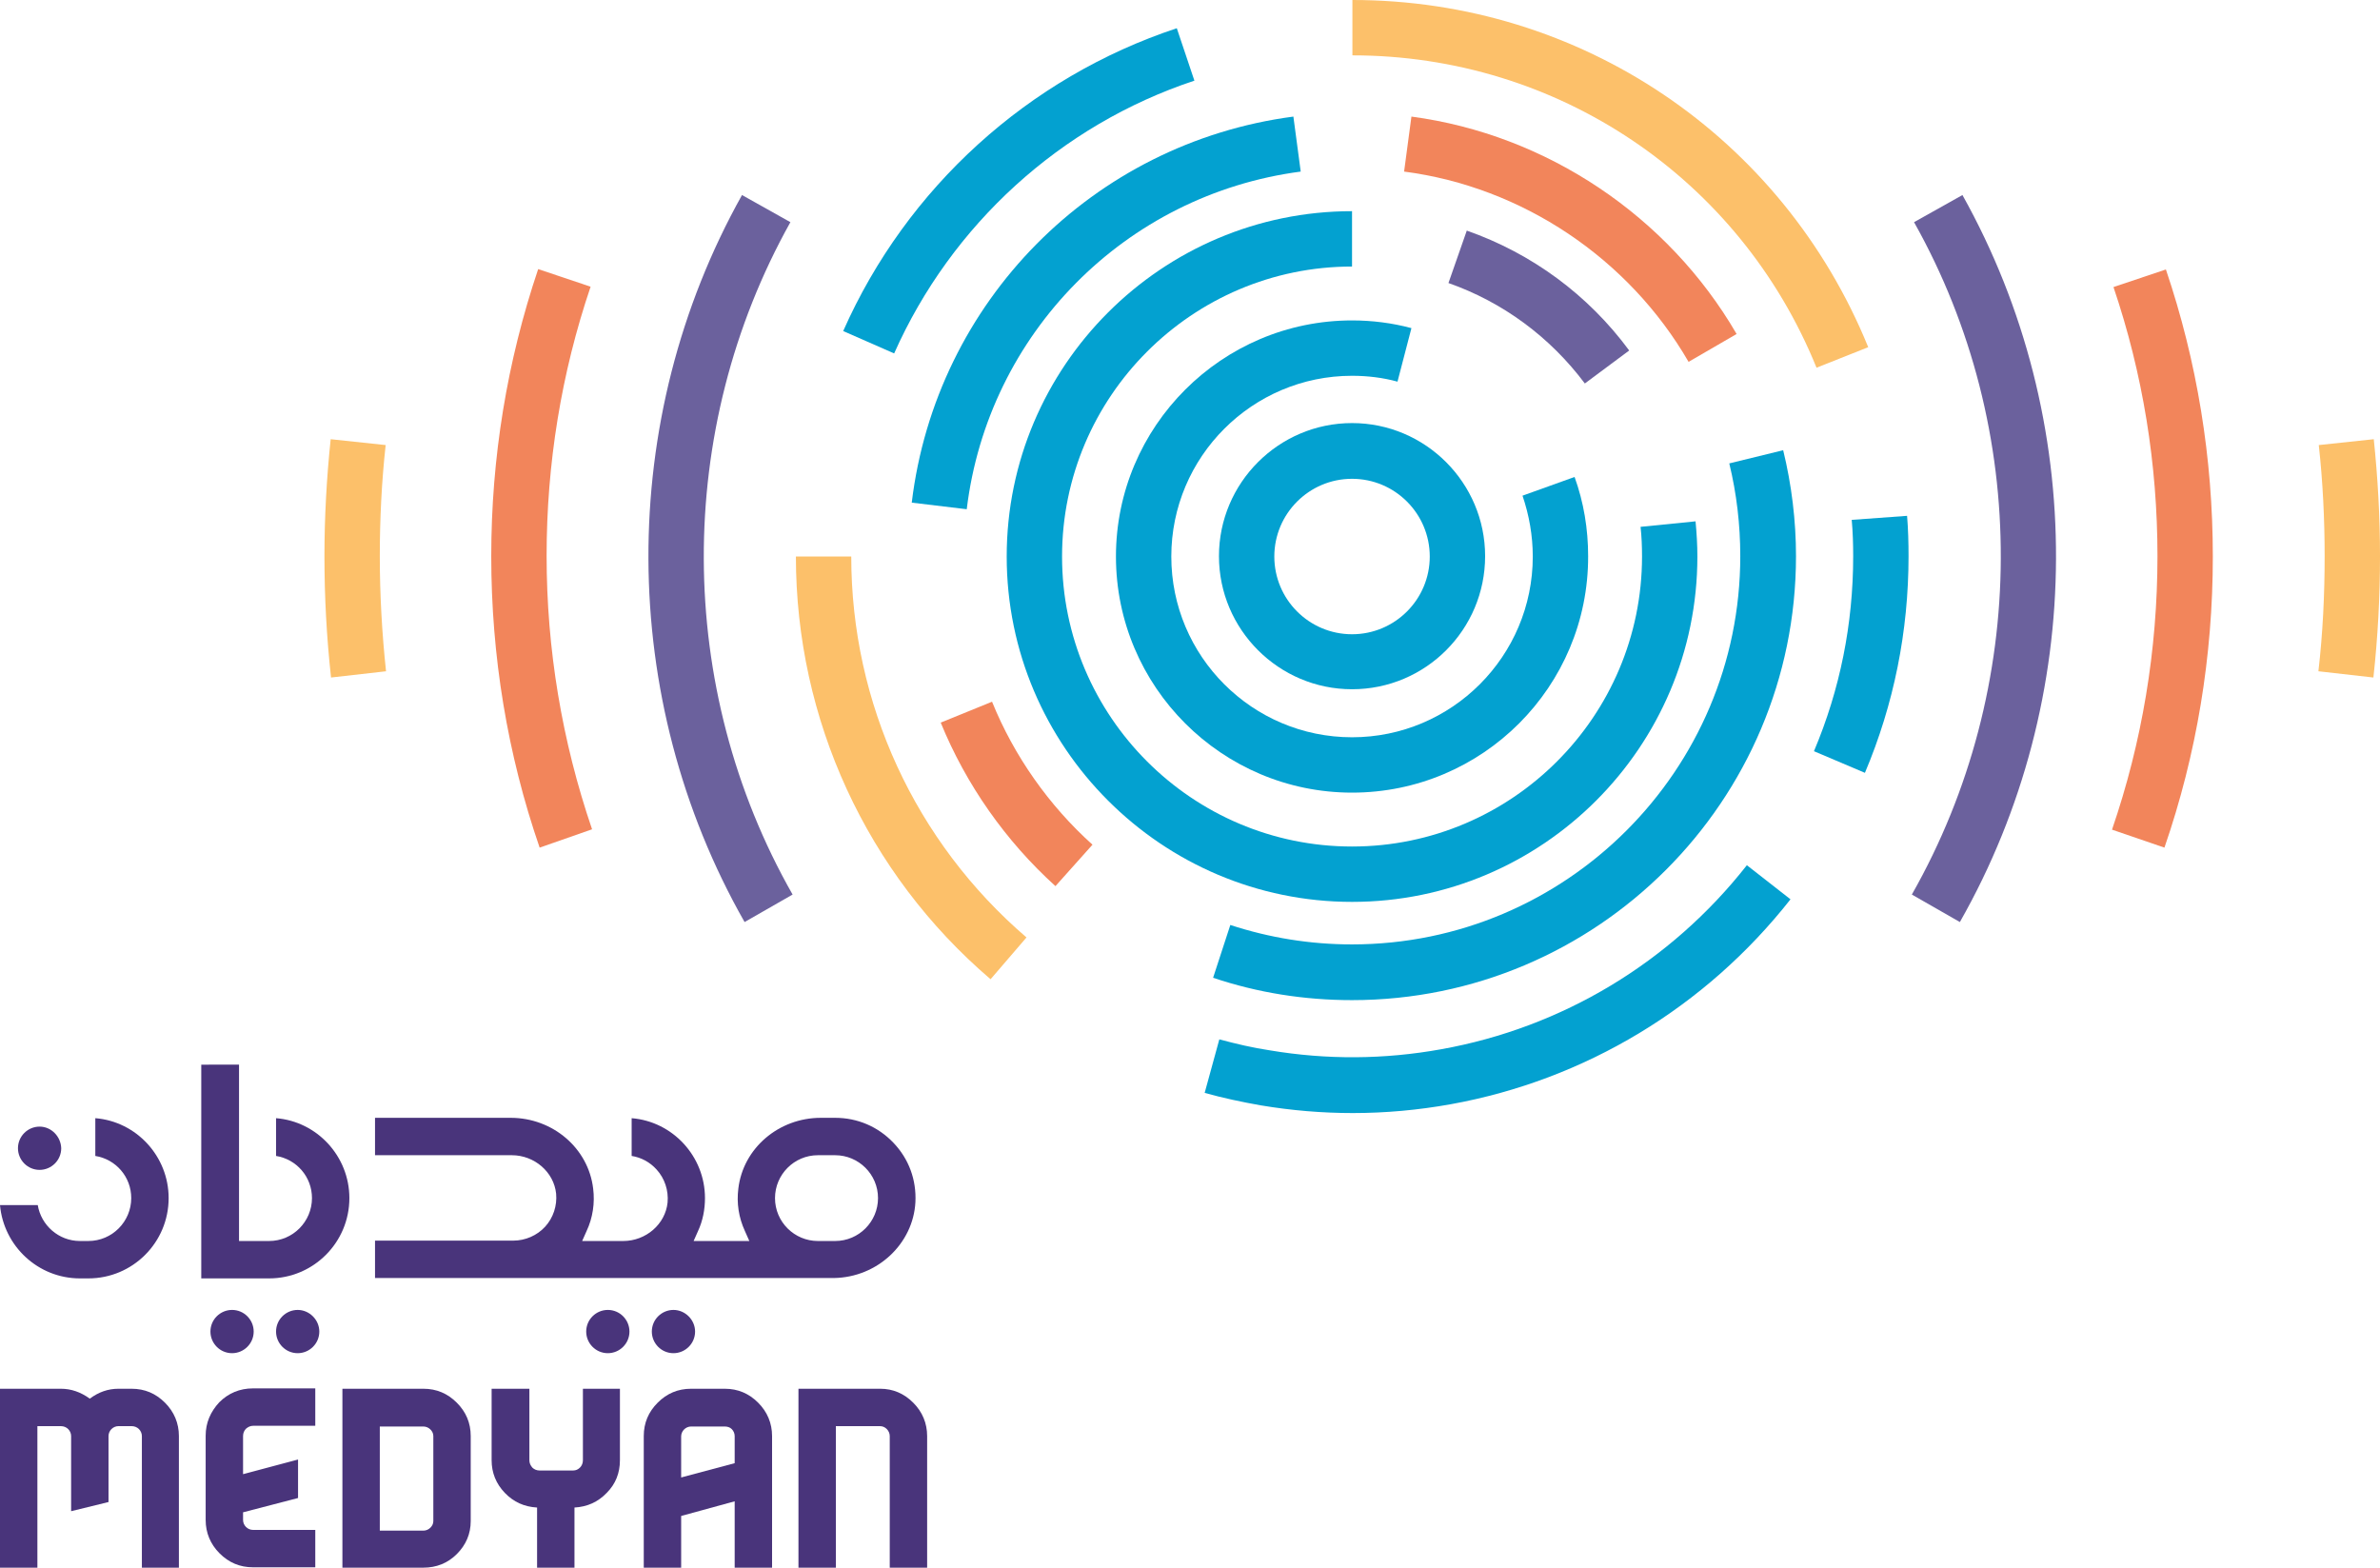 <?xml version="1.0" encoding="utf-8"?>
<!-- Generator: Adobe Illustrator 22.1.0, SVG Export Plug-In . SVG Version: 6.00 Build 0)  -->
<svg version="1.1" xmlns="http://www.w3.org/2000/svg" xmlns:xlink="http://www.w3.org/1999/xlink" x="0px" y="0px"
	 viewBox="0 0 649.2 427.6" style="enable-background:new 0 0 649.2 427.6;" xml:space="preserve">
<style type="text/css">
	.st0{fill:#49347B;}
	.st1{fill:#03A1D0;}
	.st2{fill:#6B619D;}
	.st3{fill:#F2855B;}
	.st4{fill:#FCC06A;}
	.st5{fill:#FFFFFF;}
</style>
<g id="Layer_1">
	<g>
		<g>
			<g>
				<g>
					<path class="st0" d="M183.7,357.3c-3.2,0-5.9,2.6-5.9,5.9c0,3.2,2.6,5.9,5.9,5.9c3.2,0,5.9-2.6,5.9-5.9
						C189.6,360,186.9,357.3,183.7,357.3z"/>
				</g>
				<g>
					<path class="st0" d="M165.8,357.3c-3.2,0-5.9,2.6-5.9,5.9c0,3.2,2.6,5.9,5.9,5.9c3.2,0,5.9-2.6,5.9-5.9
						C171.7,360,169.1,357.3,165.8,357.3z"/>
				</g>
				<g>
					<path class="st0" d="M81.2,357.3c-3.2,0-5.9,2.6-5.9,5.9c0,3.2,2.6,5.9,5.9,5.9c3.2,0,5.9-2.6,5.9-5.9
						C87.1,360,84.4,357.3,81.2,357.3z"/>
				</g>
				<g>
					<path class="st0" d="M63.3,357.3c-3.2,0-5.9,2.6-5.9,5.9c0,3.2,2.6,5.9,5.9,5.9c3.2,0,5.9-2.6,5.9-5.9
						C69.2,360,66.6,357.3,63.3,357.3z"/>
				</g>
				<g>
					<path class="st0" d="M10.8,307.3c-3.2,0-5.9,2.6-5.9,5.9c0,3.2,2.6,5.9,5.9,5.9c3.2,0,5.9-2.6,5.9-5.9
						C16.6,310,14,307.3,10.8,307.3z"/>
				</g>
				<g>
					<path class="st0" d="M249.7,327.9c0.3-6.1-1.8-11.8-6-16.2c-4.2-4.4-9.8-6.8-15.9-6.8h-3.9c-11.5,0-21.2,8.3-22.5,19.3
						c-0.5,4,0.1,7.9,1.8,11.6l1.2,2.7h-15.2l1.2-2.7c1.3-2.8,1.9-5.9,1.9-9c0-11.4-8.8-20.9-20-21.8v10.3c2.6,0.4,5,1.7,6.8,3.7
						c2.2,2.4,3.3,5.7,3,9c-0.6,5.9-5.9,10.5-12.1,10.5h-11.2l1.2-2.7c1.7-3.6,2.3-7.7,1.8-11.6c-1.3-11-11-19.3-22.5-19.3h-37v10.2
						h37.3c6.2,0,11.5,4.6,12.1,10.5c0.3,3.3-0.8,6.6-3,9c-2.2,2.4-5.4,3.8-8.7,3.8h-37.7v10.2l125.2,0
						C239.4,348.4,249.1,339.2,249.7,327.9z M227.8,338.5h-4.7c-6.4,0-11.7-5.2-11.7-11.7c0-6.4,5.2-11.7,11.7-11.7h4.7
						c6.4,0,11.7,5.2,11.7,11.7C239.5,333.2,234.3,338.5,227.8,338.5z"/>
				</g>
				<g>
					<path class="st0" d="M71.1,348.7h2.3c12.1,0,21.9-9.8,21.9-21.9c0-11.4-8.8-20.9-20-21.8v10.3c5.6,0.9,9.8,5.7,9.8,11.5
						c0,6.4-5.2,11.7-11.7,11.7h-2.3h-5.9v-48.1H54.9v58.3H71.1z"/>
				</g>
				<g>
					<path class="st0" d="M21.8,348.7h2.3c12.1,0,21.9-9.8,21.9-21.9c0-11.4-8.8-20.9-20-21.8v10.3c5.6,0.9,9.8,5.7,9.8,11.5
						c0,6.4-5.2,11.7-11.7,11.7h-2.3c-5.8,0-10.6-4.3-11.5-9.8H0C1,339.9,10.4,348.7,21.8,348.7z"/>
				</g>
			</g>
			<g>
				<g>
					<path class="st0" d="M32.3,378.8h3.6c3.6,0,6.6,1.3,9.1,3.8c2.5,2.5,3.8,5.6,3.8,9.1v35.9H38.7v-35.9c0-0.7-0.3-1.4-0.8-1.9
						c-0.5-0.5-1.2-0.8-2-0.8h-3.6c-0.7,0-1.4,0.3-1.9,0.8c-0.5,0.5-0.8,1.2-0.8,1.9v18l-10.2,2.5v-20.5c0-0.7-0.3-1.4-0.8-1.9
						c-0.5-0.5-1.2-0.8-2-0.8h-6.4v38.6H0v-48.8h16.6c2.8,0,5.4,0.9,7.9,2.7C26.9,379.7,29.5,378.8,32.3,378.8z"/>
				</g>
				<g>
					<path class="st0" d="M86,388.9H69.1c-0.8,0-1.4,0.3-2,0.8c-0.5,0.5-0.8,1.2-0.8,2v10.4l15-4v10.5l-15,3.9v2.1
						c0,0.7,0.3,1.4,0.8,1.9c0.5,0.5,1.2,0.8,1.9,0.8h17v10.2h-17c-3.6,0-6.6-1.3-9.1-3.8c-2.5-2.5-3.8-5.6-3.8-9.1v-23
						c0-3.5,1.3-6.5,3.7-9.1c2.5-2.5,5.6-3.8,9.2-3.8H86V388.9z"/>
				</g>
				<g>
					<path class="st0" d="M93.4,378.8h22.1c3.6,0,6.6,1.3,9.1,3.8c2.5,2.5,3.8,5.5,3.8,9.1v23.2c0,3.5-1.3,6.5-3.8,9
						c-2.5,2.5-5.6,3.7-9.1,3.7H93.4V378.8z M103.6,389.1v28.4h11.9c0.7,0,1.4-0.3,1.9-0.8c0.5-0.5,0.8-1.1,0.8-1.8v-23.2
						c0-0.7-0.3-1.3-0.8-1.8c-0.5-0.5-1.2-0.8-1.9-0.8H103.6z"/>
				</g>
				<g>
					<path class="st0" d="M169.1,378.8v19.5c0,3.5-1.2,6.5-3.6,8.9c-2.4,2.5-5.3,3.8-8.8,4v16.4h-10.2v-16.4c-3.5-0.2-6.4-1.5-8.8-4
						c-2.4-2.5-3.6-5.5-3.6-8.9v-19.5h10.3v19.5c0,0.8,0.3,1.4,0.8,2c0.5,0.5,1.2,0.8,2,0.8h9.1c0.8,0,1.4-0.3,1.9-0.8
						c0.5-0.5,0.8-1.2,0.8-2v-19.5H169.1z"/>
				</g>
				<g>
					<path class="st0" d="M188.5,378.8h9.2c3.6,0,6.6,1.3,9.1,3.8c2.5,2.5,3.8,5.6,3.8,9.1v35.9h-10.2v-18.1l-14.6,4v14.1h-10.2
						v-35.9c0-3.6,1.3-6.6,3.8-9.1C181.9,380.1,184.9,378.8,188.5,378.8z M197.7,389.1h-9.2c-0.7,0-1.4,0.3-1.9,0.8
						c-0.5,0.5-0.8,1.2-0.8,1.9V403l14.6-3.9v-7.4c0-0.7-0.3-1.4-0.8-1.9C199.1,389.3,198.4,389.1,197.7,389.1z"/>
				</g>
				<g>
					<path class="st0" d="M217.8,378.8h22.3c3.5,0,6.5,1.3,9,3.8c2.5,2.5,3.8,5.6,3.8,9.1v35.9h-10.2v-35.9c0-0.7-0.3-1.4-0.8-1.9
						c-0.5-0.5-1.1-0.8-1.9-0.8H228v38.6h-10.2V378.8z"/>
				</g>
			</g>
		</g>
		<g>
			<path class="st1" d="M368.8,188c-20,0-36.3-16.3-36.3-36.3s16.3-36.3,36.3-36.3c20,0,36.3,16.3,36.3,36.3S388.9,188,368.8,188z
				 M368.8,130.6c-11.7,0-21.2,9.5-21.2,21.2c0,11.7,9.5,21.2,21.2,21.2c11.7,0,21.2-9.5,21.2-21.2
				C390,140.1,380.5,130.6,368.8,130.6z"/>
		</g>
		<g>
			<path class="st1" d="M368.8,216.2c-35.5,0-64.4-28.9-64.4-64.4s28.9-64.4,64.4-64.4c5.5,0,11,0.7,16.2,2.1l-3.8,14.6
				c-4-1.1-8.2-1.6-12.4-1.6c-27.2,0-49.3,22.1-49.3,49.3s22.1,49.3,49.3,49.3c27.2,0,49.3-22.1,49.3-49.3c0-5.7-1-11.3-2.8-16.6
				l14.2-5.1c2.5,6.9,3.7,14.2,3.7,21.6C433.3,187.3,404.4,216.2,368.8,216.2z"/>
		</g>
		<g>
			<path class="st1" d="M368.8,246c-51.9,0-94.2-42.3-94.2-94.2c0-51.9,42.3-94.2,94.2-94.2v15.1c-43.6,0-79.1,35.5-79.1,79.1
				c0,43.6,35.5,79.1,79.1,79.1c43.6,0,79.1-35.5,79.1-79.1c0-2.7-0.1-5.4-0.4-8.1l15-1.5c0.3,3.2,0.5,6.4,0.5,9.6
				C463,203.7,420.8,246,368.8,246z"/>
		</g>
		<g>
			<path class="st2" d="M432.3,104.6c-9.5-12.7-22.4-22.2-37.2-27.4l5-14.3c17.7,6.2,33.1,17.5,44.3,32.7L432.3,104.6z"/>
		</g>
		<g>
			<path class="st1" d="M263.7,138.9l-15-1.8c6.6-54.8,49.4-98.1,104.1-105.3l2,15C306.9,53.1,269.5,91,263.7,138.9z"/>
		</g>
		<g>
			<path class="st3" d="M287.9,241.7c-13.6-12.3-24.4-27.7-31.3-44.6l14-5.7c6,14.8,15.5,28.3,27.4,39L287.9,241.7z"/>
		</g>
		<g>
			<path class="st1" d="M368.8,272.8c-13,0-25.7-2-37.9-6.1l4.7-14.4c10.7,3.5,21.8,5.3,33.2,5.3c58.4,0,105.9-47.5,105.9-105.9
				c0-8.6-1-17.1-3-25.3l14.7-3.6c2.3,9.4,3.5,19.2,3.5,28.9C489.9,218.5,435.6,272.8,368.8,272.8z"/>
		</g>
		<g>
			<path class="st3" d="M460.6,98.7c-16.4-28.3-45.4-47.7-77.6-51.9l2-15c36.8,4.9,70,27.1,88.7,59.3L460.6,98.7z"/>
		</g>
		<g>
			<path class="st1" d="M243.9,96.4L230,90.3c17.3-39.1,50.5-69.2,91-82.6l4.8,14.3C289.3,34.1,259.5,61.3,243.9,96.4z"/>
		</g>
		<g>
			<path class="st4" d="M270.2,267.1c-33.8-28.9-53.1-70.9-53.1-115.3h15.1c0,40,17.4,77.8,47.8,103.9L270.2,267.1z"/>
		</g>
		<g>
			<path class="st1" d="M395.7,301.2c-8.9,1.6-17.8,2.4-26.7,2.4c-8.4,0-16.7-0.7-25.1-2.1h0c-5.1-0.9-10.3-2-15.3-3.4l4-14.6
				c4.5,1.2,9.1,2.3,13.8,3c15.5,2.6,31.2,2.5,46.7-0.3c33-5.9,62.6-23.7,83.4-50.2l11.9,9.3C465.2,274.8,432.3,294.6,395.7,301.2
				L395.7,301.2z"/>
		</g>
		<g>
			<path class="st1" d="M508.7,210.8l-13.9-5.9c7.1-16.8,10.7-34.7,10.7-53.2c0-3.3-0.1-6.6-0.4-9.9l15.1-1.1
				c0.3,3.6,0.4,7.4,0.4,11C520.6,172.2,516.6,192.1,508.7,210.8z"/>
		</g>
		<g>
			<path class="st4" d="M495.5,100.3c-21-51.8-70.8-85.2-126.6-85.2V0c62.1,0,117.3,37.2,140.7,94.7L495.5,100.3z"/>
		</g>
		<g>
			<path class="st2" d="M534.6,251.5l-13.1-7.5c32.1-56.5,32.4-126.8,0.6-183.4l13.2-7.4C569.6,114.5,569.3,190.5,534.6,251.5z"/>
		</g>
		<g>
			<path class="st3" d="M590.4,231.2l-14.3-4.9c8.2-23.9,12.4-49,12.4-74.6c0-25.1-4-49.8-12-73.4l14.3-4.8
				c8.5,25.1,12.8,51.5,12.8,78.3C603.6,179,599.2,205.7,590.4,231.2z"/>
		</g>
		<g>
			<path class="st4" d="M647.4,184.8l-15-1.7c1.2-10.4,1.7-20.9,1.7-31.4c0-10.1-0.5-20.3-1.6-30.3l15-1.6
				c1.1,10.5,1.7,21.2,1.7,31.9C649.2,162.8,648.6,173.9,647.4,184.8z"/>
		</g>
		<g>
			<path class="st2" d="M203.1,251.5c-34.7-61-35-137-0.7-198.3l13.2,7.4c-31.7,56.7-31.5,127,0.6,183.4L203.1,251.5z"/>
		</g>
		<g>
			<path class="st3" d="M147.2,231.2c-8.8-25.5-13.2-52.3-13.2-79.5c0-26.8,4.3-53.1,12.8-78.3l14.3,4.8c-8,23.6-12,48.3-12,73.4
				c0,25.5,4.2,50.6,12.4,74.6L147.2,231.2z"/>
		</g>
		<g>
			<path class="st4" d="M90.3,184.8c-1.2-10.9-1.8-22-1.8-33.1c0-10.6,0.6-21.4,1.7-31.9l15,1.6c-1.1,10-1.6,20.2-1.6,30.3
				c0,10.5,0.6,21.1,1.7,31.4L90.3,184.8z"/>
		</g>
	</g>
</g>
<g id="Layer_3">
</g>
</svg>
